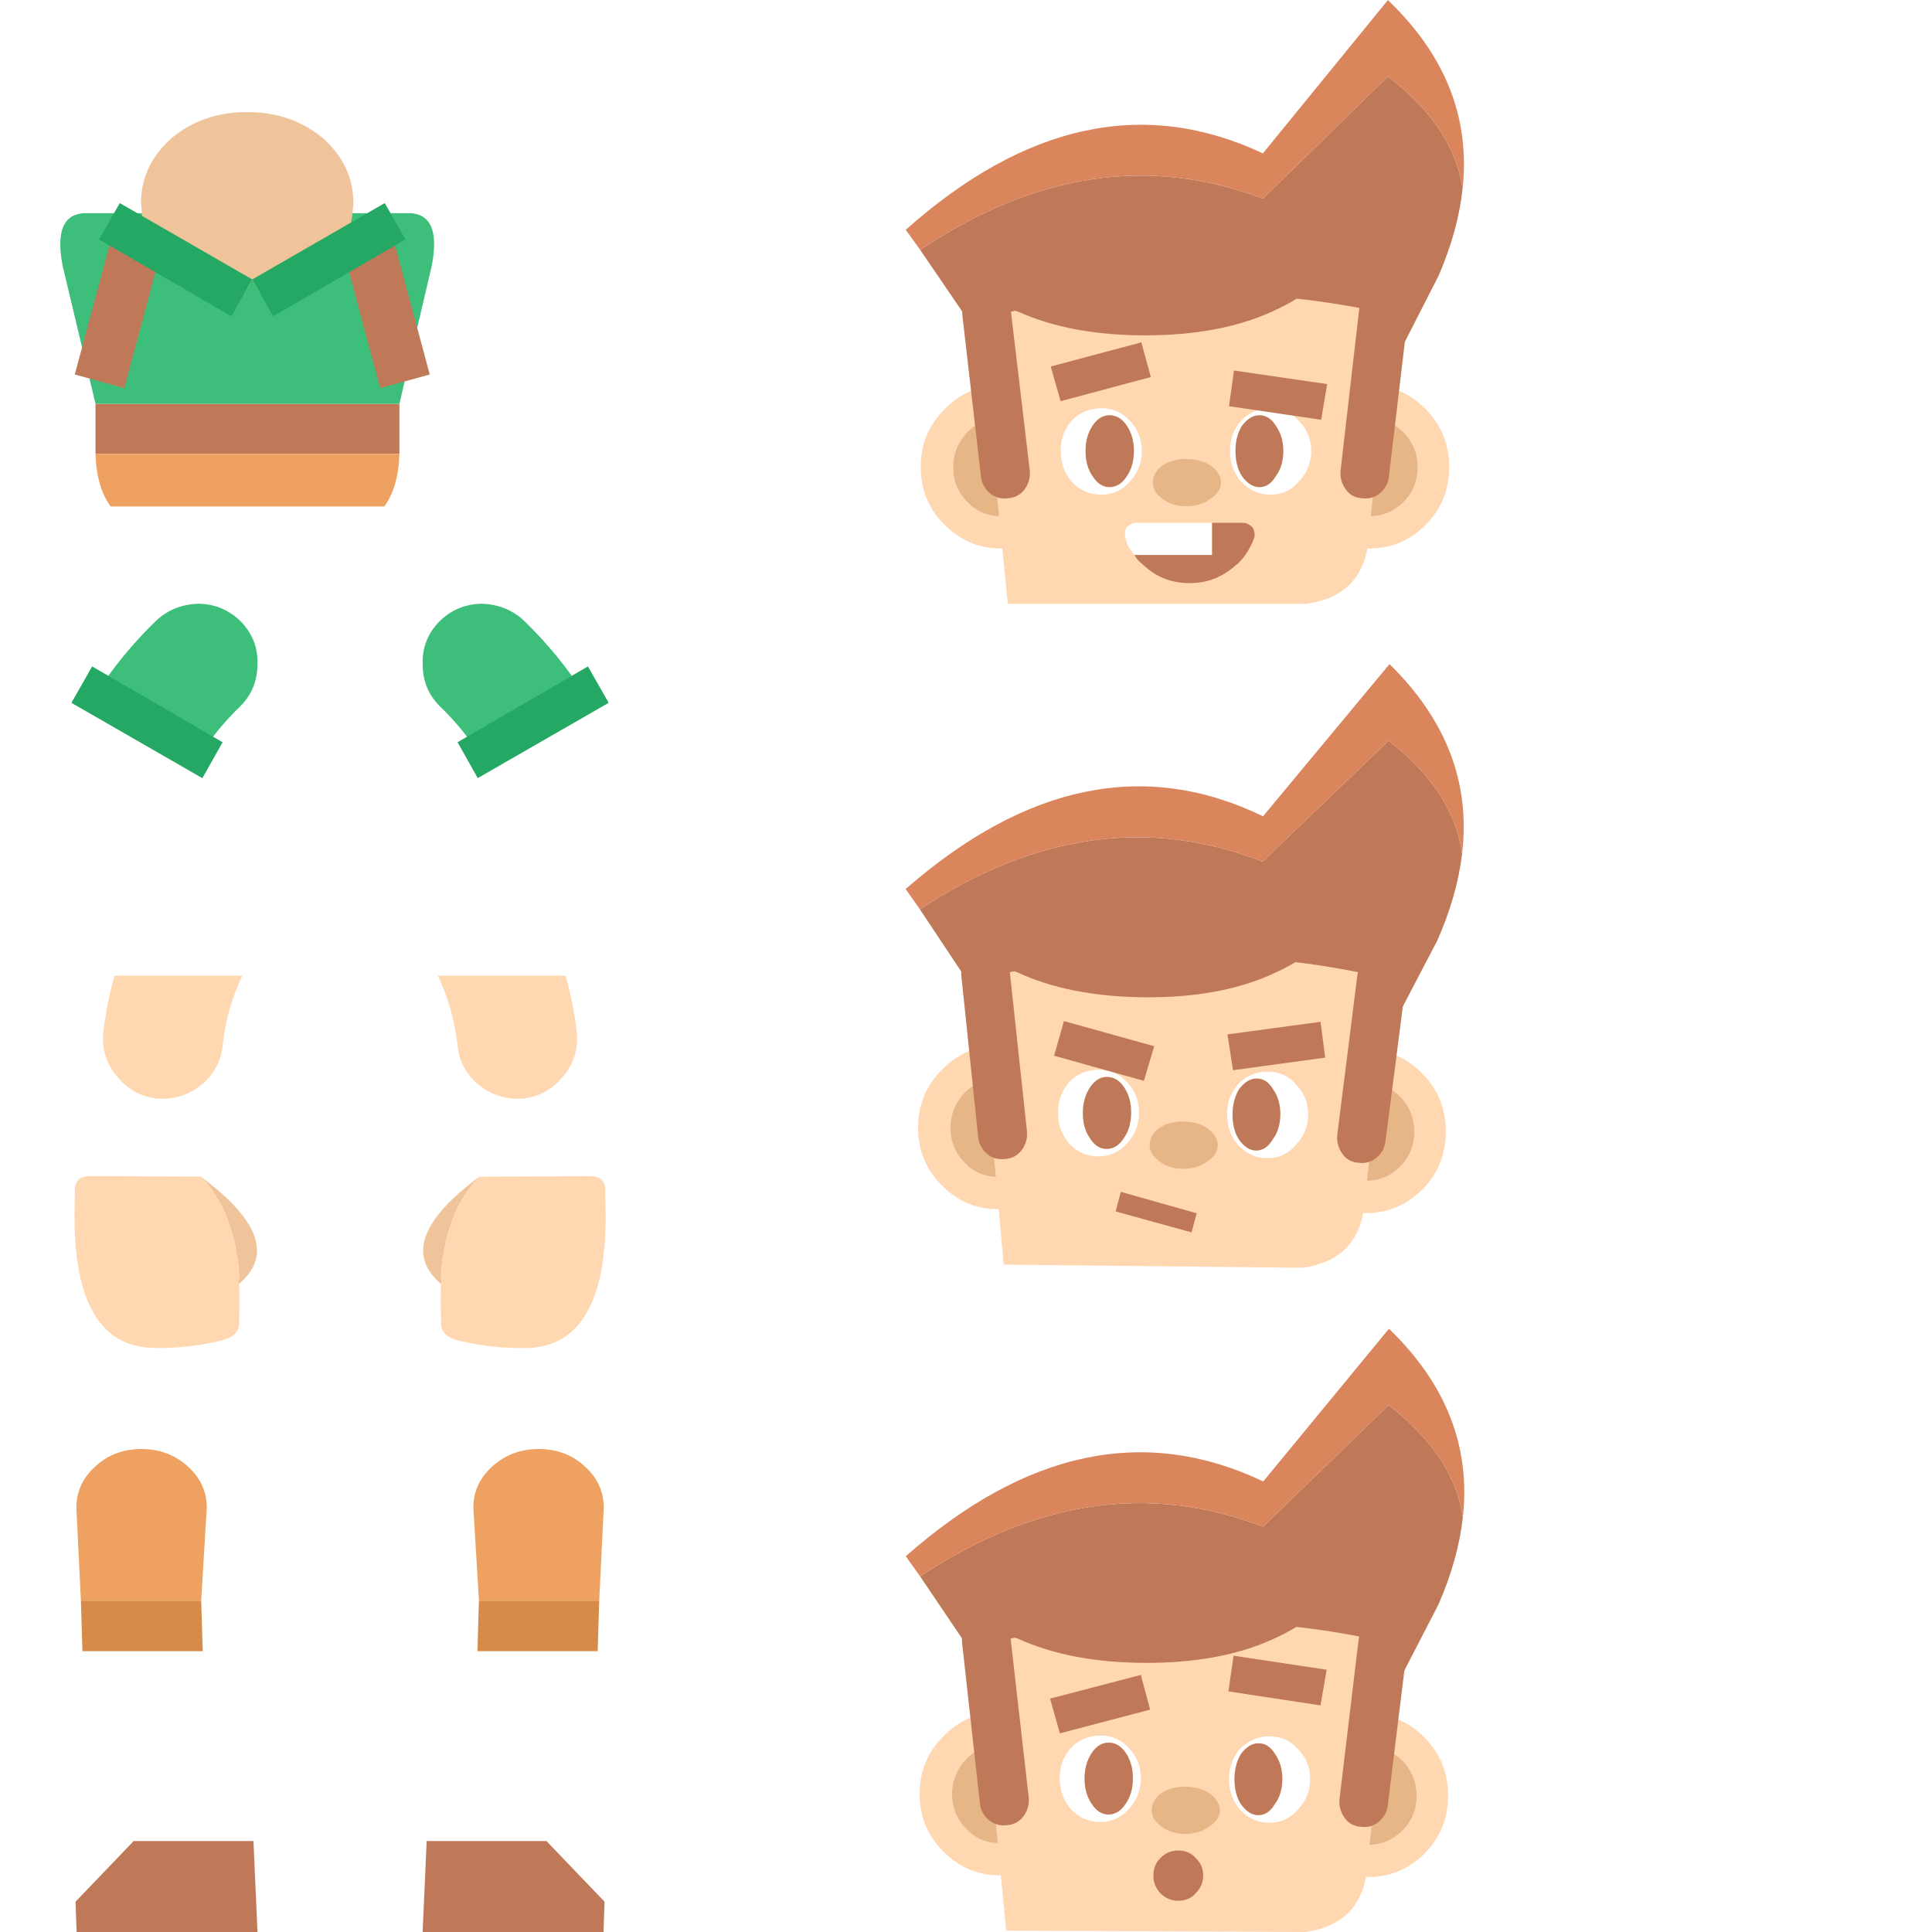 <?xml version="1.0" encoding="UTF-8" standalone="no"?>
<!-- Created with Inkscape (http://www.inkscape.org/) -->

<svg
   xmlns:dc="http://purl.org/dc/elements/1.1/"
   xmlns:cc="http://creativecommons.org/ns#"
   xmlns:rdf="http://www.w3.org/1999/02/22-rdf-syntax-ns#"
   xmlns:svg="http://www.w3.org/2000/svg"
   xmlns="http://www.w3.org/2000/svg"
   xmlns:sodipodi="http://sodipodi.sourceforge.net/DTD/sodipodi-0.dtd"
   xmlns:inkscape="http://www.inkscape.org/namespaces/inkscape"
   width="128"
   height="128"
   viewBox="0 0 128 128"
   version="1.1"
   id="svg8"
   inkscape:version="0.92.4 5da689c313, 2019-01-14"
   sodipodi:docname="male_adventurer.svg">
  <defs
     id="defs2">
    <radialGradient
       id="Gradient_1"
       gradientUnits="userSpaceOnUse"
       cx="0"
       cy="0"
       r="13.588"
       fx="0"
       fy="0"
       spreadMethod="pad">
      <stop
         offset="0%"
         stop-color="#000000"
         stop-opacity="0.302"
         id="stop2" />
      <stop
         offset="100%"
         stop-color="#000000"
         stop-opacity="0"
         id="stop4" />
    </radialGradient>
    <radialGradient
       id="radialGradient5286"
       gradientUnits="userSpaceOnUse"
       cx="0"
       cy="0"
       r="13.588"
       fx="0"
       fy="0"
       spreadMethod="pad">
      <stop
         offset="0%"
         stop-color="#000000"
         stop-opacity="0.302"
         id="stop5282" />
      <stop
         offset="100%"
         stop-color="#000000"
         stop-opacity="0"
         id="stop5284" />
    </radialGradient>
    <radialGradient
       id="Gradient_1-3"
       gradientUnits="userSpaceOnUse"
       cx="0"
       cy="0"
       r="13.588"
       fx="0"
       fy="0"
       gradientTransform="matrix( 1, 0, 0, 1, 0,0) "
       spreadMethod="pad">
      <stop
         offset="0%"
         stop-color="#000000"
         stop-opacity="0.302"
         id="stop2-6" />
      <stop
         offset="100%"
         stop-color="#000000"
         stop-opacity="0"
         id="stop4-7" />
    </radialGradient>
    <radialGradient
       id="radialGradient5603"
       gradientUnits="userSpaceOnUse"
       cx="0"
       cy="0"
       r="13.588"
       fx="0"
       fy="0"
       gradientTransform="matrix( 1, 0, 0, 1, 0,0) "
       spreadMethod="pad">
      <stop
         offset="0%"
         stop-color="#000000"
         stop-opacity="0.302"
         id="stop5599" />
      <stop
         offset="100%"
         stop-color="#000000"
         stop-opacity="0"
         id="stop5601" />
    </radialGradient>
  </defs>
  <sodipodi:namedview
     id="base"
     pagecolor="#282828"
     bordercolor="#666666"
     borderopacity="1.0"
     inkscape:pageopacity="0"
     inkscape:pageshadow="2"
     inkscape:zoom="3.959798"
     inkscape:cx="63.516256"
     inkscape:cy="81.36045"
     inkscape:document-units="px"
     inkscape:current-layer="layer1"
     showgrid="true"
     units="px"
     inkscape:window-width="1920"
     inkscape:window-height="1022"
     inkscape:window-x="0"
     inkscape:window-y="30"
     inkscape:window-maximized="1"
     inkscape:snap-bbox="true"
     inkscape:bbox-paths="true"
     inkscape:bbox-nodes="true"
     inkscape:snap-nodes="false"
     inkscape:snap-others="false"
     showguides="true"
     inkscape:guide-bbox="true"
     inkscape:snap-global="true"
     inkscape:snap-grids="true">
    <inkscape:grid
       type="xygrid"
       id="grid1064"
       spacingx="4"
       spacingy="4" />
  </sodipodi:namedview>
  <g
     inkscape:label="Layer 1"
     inkscape:groupmode="layer"
     id="layer1"
     transform="translate(0,-963.25)">
    <g
       id="g1197"
       transform="translate(68.287,-1.588e-5)">
      <path
         style="fill:#bf7958;stroke:none;stroke-width:1"
         inkscape:connector-curvature="0"
         id="path1728"
         d="m -124.922,1088.305 -3.85,-4.018 h -7.935 l -0.268,6.027 h 11.986 z" />
      <g
         id="g2609">
        <path
           d="m -128.773,1084.287 h 0.034 l 0.1,-3.348 h -7.969 l -0.1,3.348 z"
           id="path1726"
           inkscape:connector-curvature="0"
           style="fill:#d78b49;stroke:none;stroke-width:1" />
        <path
           d="m -128.338,1074.778 q 0,-1.607 -1.272,-2.745 -1.239,-1.138 -3.047,-1.138 -1.775,0 -3.047,1.138 -1.272,1.138 -1.272,2.745 l 0.368,6.161 h 7.969 z"
           id="path1730"
           inkscape:connector-curvature="0"
           style="fill:#eea160;stroke:none;stroke-width:1" />
      </g>
      <path
         style="fill:#bf7958;stroke:none;stroke-width:1"
         inkscape:connector-curvature="0"
         id="path1736"
         d="m -150.368,1088.305 3.85,-4.018 h 7.935 l 0.268,6.027 h -11.986 z" />
      <g
         id="g2625">
        <path
           d="m -146.518,1084.287 h -0.034 l -0.1,-3.348 h 7.969 l 0.1,3.348 z"
           id="path1734"
           inkscape:connector-curvature="0"
           style="fill:#d78b49;stroke:none;stroke-width:1" />
        <path
           d="m -146.953,1074.778 q 0,-1.607 1.272,-2.745 1.239,-1.138 3.047,-1.138 1.775,0 3.047,1.138 1.272,1.138 1.272,2.745 l -0.368,6.161 h -7.969 z"
           id="path1738"
           inkscape:connector-curvature="0"
           style="fill:#eea160;stroke:none;stroke-width:1" />
      </g>
      <g
         id="g2541">
        <path
           d="m -116.485,1070.693 q -0.201,-0.77 -0.469,-1.507 -0.837,-2.31 -2.143,-4.487 -3.75,0.904 -6.864,4.152 0.569,0.904 1.004,1.841 z"
           id="path1752"
           inkscape:connector-curvature="0"
           style="fill:#ffffff;stroke:none;stroke-width:1" />
        <path
           d="m -124.956,1070.693 q 1.038,2.143 1.306,4.62 0.167,1.607 1.44,2.645 1.306,1.004 2.946,0.871 1.607,-0.201 2.645,-1.507 1.038,-1.239 0.871,-2.913 -0.234,-1.942 -0.737,-3.716 z"
           id="path1754"
           inkscape:connector-curvature="0"
           style="fill:#ffd7b1;stroke:none;stroke-width:1" />
      </g>
      <g
         id="g2537">
        <path
           d="m -119.097,1064.7 q -1.641,-2.578 -3.984,-4.855 -1.172,-1.071 -2.812,-1.105 -1.641,0.033 -2.812,1.205 -1.138,1.205 -1.071,2.812 0,1.641 1.138,2.779 1.607,1.54 2.679,3.315 3.114,-3.248 6.864,-4.152 z"
           id="path1750"
           inkscape:connector-curvature="0"
           style="fill:#3dbf7b;stroke:none;stroke-width:1" />
        <path
           d="m -117.456,1065.303 -1.373,-2.411 -8.638,5.022 1.339,2.377 z"
           id="path1742"
           inkscape:connector-curvature="0"
           style="fill:#25a863;stroke:none;stroke-width:1" />
      </g>
      <g
         id="g2545">
        <path
           d="m -158.806,1070.693 q 0.201,-0.77 0.469,-1.507 0.837,-2.31 2.143,-4.487 3.75,0.904 6.864,4.152 -0.569,0.904 -1.004,1.841 z"
           id="path1760"
           inkscape:connector-curvature="0"
           style="fill:#ffffff;stroke:none;stroke-width:1" />
        <path
           d="m -150.335,1070.693 q -1.038,2.143 -1.306,4.62 -0.167,1.607 -1.44,2.645 -1.306,1.004 -2.946,0.871 -1.607,-0.201 -2.645,-1.507 -1.038,-1.239 -0.871,-2.913 0.234,-1.942 0.737,-3.716 z"
           id="path1762"
           inkscape:connector-curvature="0"
           style="fill:#ffd7b1;stroke:none;stroke-width:1" />
      </g>
      <g
         id="g2515">
        <path
           d="m -156.194,1064.7 q 1.641,-2.578 3.984,-4.855 1.172,-1.071 2.812,-1.105 1.641,0.033 2.812,1.205 1.138,1.205 1.071,2.812 0,1.641 -1.138,2.779 -1.607,1.54 -2.679,3.315 -3.114,-3.248 -6.864,-4.152 z"
           id="path1758"
           inkscape:connector-curvature="0"
           style="fill:#3dbf7b;stroke:none;stroke-width:1" />
        <g
           id="g310"
           style="stroke-width:1.493"
           transform="matrix(-0.67,0,0,0.67,-149.531,1062.089)">
          <g
             id="use308"
             style="stroke-width:1.493">
            <path
               d="m 12.4,4.8 -2.05,-3.6 -12.9,7.5 2,3.55 z"
               id="path1746"
               inkscape:connector-curvature="0"
               style="fill:#25a863;stroke:none;stroke-width:1.493" />
          </g>
        </g>
      </g>
      <g
         id="g330-2"
         transform="matrix(0.67,0,0,0.67,-137.645,1072.97)"
         style="stroke-width:1.493;filter:url(#Filter_1)">
        <g
           id="g316-9"
           style="stroke-width:1.493">
          <g
             id="use314-1"
             style="stroke-width:1.493">
            <path
               d="M 14.55,-2.15 H -15.5 V 2.8 h 30.05 z"
               id="path1766"
               inkscape:connector-curvature="0"
               style="fill:#bf7958;stroke:none;stroke-width:1.493" />
            <path
               d="m -15.5,2.8 q 0.1,3.3 1.5,5.2 h 27.05 q 1.4,-1.9 1.5,-5.2 z"
               id="path1768"
               inkscape:connector-curvature="0"
               style="fill:#eea160;stroke:none;stroke-width:1.493" />
            <path
               d="m 14.55,-2.15 3.2,-13.65 q 1.05,-5.4 -2.6,-5.2 h -31.3 q -3.65,-0.2 -2.6,5.2 l 3.25,13.65 z"
               id="path1770"
               inkscape:connector-curvature="0"
               style="fill:#3dbf7b;stroke:none;stroke-width:1.493" />
          </g>
        </g>
        <g
           id="g320"
           style="stroke-width:1.493">
          <g
             id="use318"
             style="stroke-width:1.493">
            <path
               d="m -17.55,-5.05 4.9,1.35 3.9,-14.55 H -14 l -3.55,13.2 m 30.2,1.35 4.9,-1.35 L 14,-18.25 H 8.75 Z"
               id="path1774"
               inkscape:connector-curvature="0"
               style="fill:#bf7958;stroke:none;stroke-width:1.493" />
          </g>
        </g>
        <g
           id="g324-2"
           style="stroke-width:1.493">
          <g
             id="use322"
             style="stroke-width:1.493">
            <path
               d="M 10,-22 Q 10,-25.75 6.95,-28.45 3.85,-31 -0.5,-31 q -4.35,0 -7.45,2.55 -3.05,2.7 -3.05,6.45 0,0.25 0.05,0.5 0.15,3.4 3,5.8 3.1,2.7 7.45,2.7 4.35,0 7.45,-2.7 2.85,-2.4 3,-5.8 Q 10,-21.75 10,-22 Z"
               id="path1778"
               inkscape:connector-curvature="0"
               style="fill:#f0c49a;stroke:none;stroke-width:1.493" />
          </g>
        </g>
        <g
           id="g328-7"
           style="stroke-width:1.493">
          <g
             id="use326-0"
             style="stroke-width:1.493">
            <path
               d="m -13.1,-22 -2.05,3.6 13.1,7.6 L 0,-14.45 -13.1,-22 m 26.2,0 -13.1,7.55 2.05,3.65 13.1,-7.6 z"
               id="path1782"
               inkscape:connector-curvature="0"
               style="fill:#25a863;stroke:none;stroke-width:1.493" />
            <path
               d="M 2.05,-10.8 0,-14.45 -2.05,-10.8 Z"
               id="path1784"
               inkscape:connector-curvature="0"
               style="fill:#3dbf7b;stroke:none;stroke-width:1.493" />
          </g>
        </g>
      </g>
      <g
         id="g336"
         transform="matrix(0.67,0,0,0.67,-120.001,1076.888)"
         style="stroke-width:1.493;filter:url(#Filter_1)">
        <g
           id="g334"
           style="stroke-width:1.493">
          <g
             id="use332"
             style="stroke-width:1.493">
            <path
               d="M -9.2,7.6 -9.25,6.65 q 0.5,-6.2 3.8,-9.6 -8.7,6.45 -3.8,10.6 z"
               id="path1714"
               inkscape:connector-curvature="0"
               style="fill:#f0c49a;stroke:none;stroke-width:1.493" />
            <path
               d="M 7,-1.65 Q 6.95,-3 5.5,-3 l -10.95,0.05 q -3.3,3.4 -3.8,9.6 L -9.2,7.6 -9.25,7.65 q -0.05,1.65 0,3.5 v 0.4 q 0,1.4 2.15,1.8 3.15,0.7 6.15,0.65 Q 7.55,13.95 7,-0.75 Z"
               id="path1716"
               inkscape:connector-curvature="0"
               style="fill:#ffd7b1;stroke:none;stroke-width:1.493" />
          </g>
        </g>
      </g>
      <g
         id="g342"
         transform="matrix(-0.67,0,0,0.67,-155.29,1076.888)"
         style="stroke-width:1.493;filter:url(#Filter_1)">
        <g
           id="g340"
           style="stroke-width:1.493">
          <g
             id="use338"
             style="stroke-width:1.493">
            <path
               d="M -9.2,7.6 -9.25,6.65 q 0.5,-6.2 3.8,-9.6 -8.7,6.45 -3.8,10.6 z"
               id="path1720"
               inkscape:connector-curvature="0"
               style="fill:#f0c49a;stroke:none;stroke-width:1.493" />
            <path
               d="M 7,-1.65 Q 6.95,-3 5.5,-3 l -10.95,0.05 q -3.3,3.4 -3.8,9.6 L -9.2,7.6 -9.25,7.65 q -0.05,1.65 0,3.5 v 0.4 q 0,1.4 2.15,1.8 3.15,0.7 6.15,0.65 Q 7.55,13.95 7,-0.75 Z"
               id="path1722"
               inkscape:connector-curvature="0"
               style="fill:#ffd7b1;stroke:none;stroke-width:1.493" />
          </g>
        </g>
      </g>
      <g
         id="g892"
         transform="matrix(0.67,0,0,0.67,-136.407,1054.321)"
         style="stroke-width:1.493;filter:url(#Filter_1)">
        <g
           id="g858"
           style="stroke-width:1.493">
          <g
             id="use856"
             style="stroke-width:1.493">
            <path
               d="m -24.15,-11.25 q -2.35,2.35 -2.35,5.7 0,3.35 2.35,5.7 2.4,2.4 5.65,2.4 3.3,0 5.7,-2.4 2.3,-2.35 2.3,-5.7 0,-3.35 -2.3,-5.7 -2.4,-2.45 -5.7,-2.45 -3.25,0 -5.65,2.45 m 2.3,9.15 q -1.4,-1.4 -1.4,-3.45 0,-1.95 1.4,-3.45 1.35,-1.4 3.35,-1.4 2.05,0 3.45,1.4 1.4,1.5 1.4,3.45 0,2.05 -1.4,3.45 -1.4,1.45 -3.45,1.45 -2,0 -3.35,-1.45 m 40.4,-11.6 q -3.25,0 -5.65,2.45 -2.35,2.35 -2.35,5.7 0,3.35 2.35,5.7 2.4,2.4 5.65,2.4 3.3,0 5.7,-2.4 2.3,-2.35 2.3,-5.7 0,-3.35 -2.3,-5.7 -2.4,-2.45 -5.7,-2.45 m 0,13.05 q -2,0 -3.35,-1.45 -1.45,-1.4 -1.45,-3.45 0,-1.95 1.45,-3.45 1.35,-1.4 3.35,-1.4 2,0 3.45,1.4 1.4,1.5 1.4,3.45 0,2.05 -1.4,3.45 -1.45,1.45 -3.45,1.45 z"
               id="path1794"
               inkscape:connector-curvature="0"
               style="fill:#ffd7b1;stroke:none;stroke-width:1.493" />
            <path
               d="m -23.25,-5.55 q 0,2.05 1.4,3.45 1.35,1.45 3.35,1.45 2.05,0 3.45,-1.45 1.4,-1.4 1.4,-3.45 0,-1.95 -1.4,-3.45 -1.4,-1.4 -3.45,-1.4 -2,0 -3.35,1.4 -1.4,1.5 -1.4,3.45 M 15.2,-2.1 q 1.35,1.45 3.35,1.45 2,0 3.45,-1.45 1.4,-1.4 1.4,-3.45 0,-1.95 -1.4,-3.45 -1.45,-1.4 -3.45,-1.4 -2,0 -3.35,1.4 -1.45,1.5 -1.45,3.45 0,2.05 1.45,3.45 z"
               id="path1796"
               inkscape:connector-curvature="0"
               style="fill:#e7b687;stroke:none;stroke-width:1.493" />
          </g>
        </g>
        <g
           id="g862"
           style="stroke-width:1.493">
          <g
             id="use860"
             style="stroke-width:1.493">
            <path
               d="M 12.25,8.05 Q 17.65,7.3 18.4,2.2 L 21.05,-24 H -21 l 3.25,32.05 z"
               id="path1800"
               inkscape:connector-curvature="0"
               style="fill:#ffd7b1;stroke:none;stroke-width:1.493" />
          </g>
        </g>
        <g
           id="g866"
           style="stroke-width:1.493">
          <g
             id="use864"
             style="stroke-width:1.493">
            <path
               d="M 20.4,-44.4 7.85,-32.25 q -17.1,-6.4 -34.4,5.1 l 7.95,11.55 v -5.15 q 0.8,-0.15 1.6,-0.35 0.15,0.05 0.3,0.1 5.25,2.35 12.75,2.35 7.45,0 12.7,-2.35 1.45,-0.65 2.5,-1.3 4.65,0.5 9.3,1.55 V -15 l 4.95,-9.6 q 1.95,-4.5 2.4,-8.65 Q 27,-39.4 20.4,-44.4 Z"
               id="path1804"
               inkscape:connector-curvature="0"
               style="fill:#bf7958;stroke:none;stroke-width:1.493" />
            <path
               d="M 7.85,-32.25 20.4,-44.4 q 6.6,5 7.5,11.15 Q 29.05,-43.8 20.4,-52 L 7.85,-36.75 q -17.8,-8.3 -35.85,7.6 l 1.45,2 q 17.3,-11.5 34.4,-5.1 z"
               id="path1806"
               inkscape:connector-curvature="0"
               style="fill:#db855c;stroke:none;stroke-width:1.493" />
          </g>
        </g>
        <g
           id="g870"
           style="stroke-width:1.493">
          <g
             id="use868"
             style="stroke-width:1.493">
            <path
               d="m -3.4,-14.5 -0.95,-3.45 -9.1,2.4 1,3.45 z"
               id="path1810"
               inkscape:connector-curvature="0"
               style="fill:#bf7958;stroke:none;stroke-width:1.493" />
          </g>
        </g>
        <g
           id="g874"
           style="stroke-width:1.493">
          <g
             id="use872"
             style="stroke-width:1.493">
            <path
               d="m -12.45,-7.15 q 0,1.75 1.1,3.05 1.2,1.3 3,1.3 1.7,0 2.85,-1.3 1.2,-1.3 1.2,-3.05 0,-1.75 -1.2,-3 -1.15,-1.25 -2.85,-1.25 -1.8,0 -3,1.25 -1.1,1.25 -1.1,3 m 6.65,-2.5 q 0.7,1.05 0.7,2.5 0,1.5 -0.7,2.5 -0.7,1.1 -1.75,1.1 -1,0 -1.7,-1.1 -0.7,-1 -0.7,-2.5 0,-1.45 0.7,-2.5 0.7,-1.05 1.7,-1.05 1.05,0 1.75,1.05 M 8.6,-11.4 q -1.7,0 -2.95,1.25 -1.1,1.25 -1.1,3 0,1.75 1.1,3.05 1.25,1.3 2.95,1.3 1.75,0 2.85,-1.3 1.25,-1.3 1.25,-3.05 0,-1.75 -1.25,-3 -1.1,-1.25 -2.85,-1.25 m -3.5,4.25 q 0,-1.45 0.65,-2.5 0.8,-1.05 1.75,-1.05 1,0 1.65,1.05 0.75,1.05 0.75,2.5 0,1.5 -0.75,2.5 -0.65,1.1 -1.65,1.1 -0.95,0 -1.75,-1.1 -0.65,-1 -0.65,-2.5 z"
               id="path1814"
               inkscape:connector-curvature="0"
               style="fill:#ffffff;stroke:none;stroke-width:1.493" />
            <path
               d="m -5.1,-7.15 q 0,-1.45 -0.7,-2.5 -0.7,-1.05 -1.75,-1.05 -1,0 -1.7,1.05 -0.7,1.05 -0.7,2.5 0,1.5 0.7,2.5 0.7,1.1 1.7,1.1 1.05,0 1.75,-1.1 0.7,-1 0.7,-2.5 m 10.85,-2.5 q -0.65,1.05 -0.65,2.5 0,1.5 0.65,2.5 0.8,1.1 1.75,1.1 1,0 1.65,-1.1 0.75,-1 0.75,-2.5 0,-1.45 -0.75,-2.5 -0.65,-1.05 -1.65,-1.05 -0.95,0 -1.75,1.05 z"
               id="path1816"
               inkscape:connector-curvature="0"
               style="fill:#bf7958;stroke:none;stroke-width:1.493" />
          </g>
        </g>
        <g
           id="g878"
           style="stroke-width:1.493">
          <g
             id="use876"
             style="stroke-width:1.493">
            <path
               d="m 4.95,-15.15 -0.5,3.55 9.25,1.35 0.6,-3.55 z"
               id="path1820"
               inkscape:connector-curvature="0"
               style="fill:#bf7958;stroke:none;stroke-width:1.493" />
          </g>
        </g>
        <g
           id="g882"
           style="stroke-width:1.493">
          <g
             id="use880"
             style="stroke-width:1.493">
            <path
               d="m 2.6,-2.4 q 1.05,-0.7 1.05,-1.6 0,-0.95 -1.05,-1.7 -1,-0.65 -2.45,-0.65 -1.4,0 -2.4,0.65 -0.95,0.75 -0.95,1.7 0,0.9 0.95,1.6 1,0.75 2.4,0.75 1.45,0 2.45,-0.75 z"
               id="path1824"
               inkscape:connector-curvature="0"
               style="fill:#e7b687;stroke:none;stroke-width:1.493" />
          </g>
        </g>
        <g
           id="g886"
           style="stroke-width:1.493">
          <g
             id="use884"
             style="stroke-width:1.493">
            <path
               d="m -22.3,-20.5 1.85,15.9 q 0.1,1 0.95,1.7 0.8,0.6 1.8,0.45 h 0.05 q 1,-0.1 1.6,-0.9 0.6,-0.85 0.5,-1.85 l -1.9,-15.9 q -0.15,-1.05 -0.95,-1.65 -0.75,-0.6 -1.75,-0.55 h -0.05 q -0.95,0.15 -1.6,1 -0.65,0.75 -0.5,1.8 m 40.75,-2.25 q -0.8,0.6 -0.95,1.65 l -1.85,15.9 q -0.1,1 0.5,1.85 0.55,0.8 1.55,0.9 h 0.05 q 1,0.15 1.8,-0.45 0.85,-0.7 0.95,-1.7 l 1.9,-15.9 q 0.15,-1.05 -0.5,-1.8 -0.65,-0.85 -1.65,-1 H 20.2 q -1,-0.05 -1.75,0.55 z"
               id="path1828"
               inkscape:connector-curvature="0"
               style="fill:#bf7958;stroke:none;stroke-width:1.493" />
          </g>
        </g>
        <g
           id="g890"
           style="stroke-width:1.493">
          <g
             id="use888"
             style="stroke-width:1.493">
            <path
               d="M 2.75,3.2 V 0 H -4.9 q -0.35,0 -0.65,0.25 -0.35,0.15 -0.4,0.5 -0.1,0.25 0,0.65 0.05,0.5 0.35,1.05 0.25,0.35 0.55,0.75 z"
               id="path1832"
               inkscape:connector-curvature="0"
               style="fill:#ffffff;stroke:none;stroke-width:1.493" />
            <path
               d="M 6.55,0.25 Q 6.25,0 5.9,0 H 2.75 v 3.2 h -7.8 q 0.3,0.55 0.8,0.9 Q -2.3,6 0.5,6 3.2,6 5.2,4.15 L 5.3,4.1 Q 6.05,3.4 6.55,2.45 6.85,1.9 7,1.4 7.05,1 6.95,0.75 6.85,0.4 6.55,0.25 Z"
               id="path1834"
               inkscape:connector-curvature="0"
               style="fill:#bf7958;stroke:none;stroke-width:1.493" />
          </g>
        </g>
      </g>
    </g>
    <g
       transform="matrix(0.659,0.007,-0.007,0.667,78.25,1041.789)"
       id="g506"
       style="stroke-width:1.508">
      <g
         id="g476"
         style="stroke-width:1.508">
        <g
           id="use474"
           style="stroke-width:1.508">
          <path
             style="fill:#ffd7b1;stroke:none;stroke-width:1.508"
             inkscape:connector-curvature="0"
             id="path2174"
             d="m -24.15,-11.25 q -2.35,2.35 -2.35,5.7 0,3.35 2.35,5.7 2.4,2.4 5.65,2.4 3.3,0 5.7,-2.4 2.3,-2.35 2.3,-5.7 0,-3.35 -2.3,-5.7 -2.4,-2.45 -5.7,-2.45 -3.25,0 -5.65,2.45 m 2.3,9.15 q -1.4,-1.4 -1.4,-3.45 0,-1.95 1.4,-3.45 1.35,-1.4 3.35,-1.4 2.05,0 3.45,1.4 1.4,1.5 1.4,3.45 0,2.05 -1.4,3.45 -1.4,1.45 -3.45,1.45 -2,0 -3.35,-1.45 m 40.4,-11.6 q -3.25,0 -5.65,2.45 -2.35,2.35 -2.35,5.7 0,3.35 2.35,5.7 2.4,2.4 5.65,2.4 3.3,0 5.7,-2.4 2.3,-2.35 2.3,-5.7 0,-3.35 -2.3,-5.7 -2.4,-2.45 -5.7,-2.45 m 0,13.05 q -2,0 -3.35,-1.45 -1.45,-1.4 -1.45,-3.45 0,-1.95 1.45,-3.45 1.35,-1.4 3.35,-1.4 2,0 3.45,1.4 1.4,1.5 1.4,3.45 0,2.05 -1.4,3.45 -1.45,1.45 -3.45,1.45 z" />
          <path
             style="fill:#e7b687;stroke:none;stroke-width:1.508"
             inkscape:connector-curvature="0"
             id="path2176"
             d="m -23.25,-5.55 q 0,2.05 1.4,3.45 1.35,1.45 3.35,1.45 2.05,0 3.45,-1.45 1.4,-1.4 1.4,-3.45 0,-1.95 -1.4,-3.45 -1.4,-1.4 -3.45,-1.4 -2,0 -3.35,1.4 -1.4,1.5 -1.4,3.45 M 15.2,-2.1 q 1.35,1.45 3.35,1.45 2,0 3.45,-1.45 1.4,-1.4 1.4,-3.45 0,-1.95 -1.4,-3.45 -1.45,-1.4 -3.45,-1.4 -2,0 -3.35,1.4 -1.45,1.5 -1.45,3.45 0,2.05 1.45,3.45 z" />
        </g>
      </g>
      <g
         id="g480"
         style="stroke-width:1.508">
        <g
           id="use478"
           style="stroke-width:1.508">
          <path
             style="fill:#ffd7b1;stroke:none;stroke-width:1.508"
             inkscape:connector-curvature="0"
             id="path2180"
             d="M 12.25,8.05 Q 17.65,7.3 18.4,2.2 L 21.05,-24 H -21 l 3.25,32.05 z" />
        </g>
      </g>
      <g
         id="g484"
         style="stroke-width:1.508">
        <g
           id="use482"
           style="stroke-width:1.508">
          <path
             style="fill:#bf7958;stroke:none;stroke-width:1.508"
             inkscape:connector-curvature="0"
             id="path2184"
             d="M 20.4,-44.4 7.85,-32.25 q -17.1,-6.4 -34.4,5.1 l 7.95,11.55 v -5.15 q 0.8,-0.15 1.6,-0.35 0.15,0.05 0.3,0.1 5.25,2.35 12.75,2.35 7.45,0 12.7,-2.35 1.45,-0.65 2.5,-1.3 4.65,0.5 9.3,1.55 V -15 l 4.95,-9.6 q 1.95,-4.5 2.4,-8.65 Q 27,-39.4 20.4,-44.4 Z" />
          <path
             style="fill:#db855c;stroke:none;stroke-width:1.508"
             inkscape:connector-curvature="0"
             id="path2186"
             d="M 7.85,-32.25 20.4,-44.4 q 6.6,5 7.5,11.15 Q 29.05,-43.8 20.4,-52 L 7.85,-36.75 q -17.8,-8.3 -35.85,7.6 l 1.45,2 q 17.3,-11.5 34.4,-5.1 z" />
        </g>
      </g>
      <g
         id="g488"
         style="stroke-width:1.508">
        <g
           id="use486"
           style="stroke-width:1.508">
          <path
             style="fill:#ffffff;stroke:none;stroke-width:1.508"
             inkscape:connector-curvature="0"
             id="path2190"
             d="m -12.45,-7.15 q 0,1.75 1.1,3.05 1.2,1.3 3,1.3 1.7,0 2.85,-1.3 1.2,-1.3 1.2,-3.05 0,-1.75 -1.2,-3 -1.15,-1.25 -2.85,-1.25 -1.8,0 -3,1.25 -1.1,1.25 -1.1,3 m 6.65,-2.5 q 0.7,1.05 0.7,2.5 0,1.5 -0.7,2.5 -0.7,1.1 -1.75,1.1 -1,0 -1.7,-1.1 -0.7,-1 -0.7,-2.5 0,-1.45 0.7,-2.5 0.7,-1.05 1.7,-1.05 1.05,0 1.75,1.05 M 8.6,-11.4 q -1.7,0 -2.95,1.25 -1.1,1.25 -1.1,3 0,1.75 1.1,3.05 1.25,1.3 2.95,1.3 1.75,0 2.85,-1.3 1.25,-1.3 1.25,-3.05 0,-1.75 -1.25,-3 -1.1,-1.25 -2.85,-1.25 m -3.5,4.25 q 0,-1.45 0.65,-2.5 0.8,-1.05 1.75,-1.05 1,0 1.65,1.05 0.75,1.05 0.75,2.5 0,1.5 -0.75,2.5 -0.65,1.1 -1.65,1.1 -0.95,0 -1.75,-1.1 -0.65,-1 -0.65,-2.5 z" />
          <path
             style="fill:#bf7958;stroke:none;stroke-width:1.508"
             inkscape:connector-curvature="0"
             id="path2192"
             d="m -5.1,-7.15 q 0,-1.45 -0.7,-2.5 -0.7,-1.05 -1.75,-1.05 -1,0 -1.7,1.05 -0.7,1.05 -0.7,2.5 0,1.5 0.7,2.5 0.7,1.1 1.7,1.1 1.05,0 1.75,-1.1 0.7,-1 0.7,-2.5 m 10.85,-2.5 q -0.65,1.05 -0.65,2.5 0,1.5 0.65,2.5 0.8,1.1 1.75,1.1 1,0 1.65,-1.1 0.75,-1 0.75,-2.5 0,-1.45 -0.75,-2.5 -0.65,-1.05 -1.65,-1.05 -0.95,0 -1.75,1.05 z" />
          <path
             style="fill:#e7b687;stroke:none;stroke-width:1.508"
             inkscape:connector-curvature="0"
             id="path2194"
             d="m 3.65,-4 q 0,-0.95 -1.05,-1.7 -1,-0.65 -2.45,-0.65 -1.4,0 -2.4,0.65 -0.95,0.75 -0.95,1.7 0,0.9 0.95,1.6 1,0.75 2.4,0.75 1.45,0 2.45,-0.75 1.05,-0.7 1.05,-1.6 z" />
        </g>
      </g>
      <g
         id="g492"
         style="stroke-width:1.508">
        <g
           id="use490"
           style="stroke-width:1.508">
          <path
             style="fill:#bf7958;stroke:none;stroke-width:1.508"
             inkscape:connector-curvature="0"
             id="path2198"
             d="m -11.95,-16.2 -0.95,3.45 9.05,2.4 1,-3.45 z" />
        </g>
      </g>
      <g
         id="g496"
         style="stroke-width:1.508">
        <g
           id="use494"
           style="stroke-width:1.508">
          <path
             style="fill:#bf7958;stroke:none;stroke-width:1.508"
             inkscape:connector-curvature="0"
             id="path2202"
             d="m 14.35,-12.85 -0.5,-3.55 -9.35,1.35 0.6,3.55 z" />
        </g>
      </g>
      <g
         id="g500"
         style="stroke-width:1.508">
        <g
           id="use498"
           style="stroke-width:1.508">
          <path
             style="fill:#bf7958;stroke:none;stroke-width:1.508"
             inkscape:connector-curvature="0"
             id="path2206"
             d="M 1.1,4.65 1.6,2.75 -6.05,0.7 -6.55,2.65 Z" />
        </g>
      </g>
      <g
         id="g504"
         style="stroke-width:1.508">
        <g
           id="use502"
           style="stroke-width:1.508">
          <path
             style="fill:#bf7958;stroke:none;stroke-width:1.508"
             inkscape:connector-curvature="0"
             id="path2210"
             d="m -22.3,-20.5 1.85,15.9 q 0.1,1 0.95,1.7 0.8,0.6 1.8,0.45 h 0.05 q 1,-0.1 1.6,-0.9 0.6,-0.85 0.5,-1.85 l -1.9,-15.9 q -0.15,-1.05 -0.95,-1.65 -0.75,-0.6 -1.75,-0.55 h -0.05 q -0.95,0.15 -1.6,1 -0.65,0.75 -0.5,1.8 m 40.75,-2.25 q -0.8,0.6 -0.95,1.65 l -1.85,15.9 q -0.1,1 0.5,1.85 0.55,0.8 1.55,0.9 h 0.05 q 1,0.15 1.8,-0.45 0.85,-0.7 0.95,-1.7 l 1.9,-15.9 q 0.15,-1.05 -0.5,-1.8 -0.65,-0.85 -1.65,-1 H 20.2 q -1,-0.05 -1.75,0.55 z" />
        </g>
      </g>
    </g>
    <g
       id="g2462"
       transform="matrix(0.66,0,0,0.666,78.488,997.888)"
       style="stroke-width:1.508;filter:url(#Filter_1)">
      <g
         id="g2406"
         style="stroke-width:1.508">
        <g
           id="g2404"
           style="stroke-width:1.508">
          <path
             d="m -24.15,-11.25 q -2.35,2.35 -2.35,5.7 0,3.35 2.35,5.7 2.4,2.4 5.65,2.4 3.3,0 5.7,-2.4 2.3,-2.35 2.3,-5.7 0,-3.35 -2.3,-5.7 -2.4,-2.45 -5.7,-2.45 -3.25,0 -5.65,2.45 m 2.3,9.15 q -1.4,-1.4 -1.4,-3.45 0,-1.95 1.4,-3.45 1.35,-1.4 3.35,-1.4 2.05,0 3.45,1.4 1.4,1.5 1.4,3.45 0,2.05 -1.4,3.45 -1.4,1.45 -3.45,1.45 -2,0 -3.35,-1.45 m 40.4,-11.6 q -3.25,0 -5.65,2.45 -2.35,2.35 -2.35,5.7 0,3.35 2.35,5.7 2.4,2.4 5.65,2.4 3.3,0 5.7,-2.4 2.3,-2.35 2.3,-5.7 0,-3.35 -2.3,-5.7 -2.4,-2.45 -5.7,-2.45 m 0,13.05 q -2,0 -3.35,-1.45 -1.45,-1.4 -1.45,-3.45 0,-1.95 1.45,-3.45 1.35,-1.4 3.35,-1.4 2,0 3.45,1.4 1.4,1.5 1.4,3.45 0,2.05 -1.4,3.45 -1.45,1.45 -3.45,1.45 z"
             id="path2400"
             inkscape:connector-curvature="0"
             style="fill:#ffd7b1;stroke:none;stroke-width:1.508" />
          <path
             d="m -23.25,-5.55 q 0,2.05 1.4,3.45 1.35,1.45 3.35,1.45 2.05,0 3.45,-1.45 1.4,-1.4 1.4,-3.45 0,-1.95 -1.4,-3.45 -1.4,-1.4 -3.45,-1.4 -2,0 -3.35,1.4 -1.4,1.5 -1.4,3.45 M 15.2,-2.1 q 1.35,1.45 3.35,1.45 2,0 3.45,-1.45 1.4,-1.4 1.4,-3.45 0,-1.95 -1.4,-3.45 -1.45,-1.4 -3.45,-1.4 -2,0 -3.35,1.4 -1.45,1.5 -1.45,3.45 0,2.05 1.45,3.45 z"
             id="path2402"
             inkscape:connector-curvature="0"
             style="fill:#e7b687;stroke:none;stroke-width:1.508" />
        </g>
      </g>
      <g
         id="g2412"
         style="stroke-width:1.508">
        <g
           id="g2410"
           style="stroke-width:1.508">
          <path
             d="M 12.25,8.05 Q 17.65,7.3 18.4,2.2 L 21.05,-24 H -21 l 3.25,32.05 z"
             id="path2408"
             inkscape:connector-curvature="0"
             style="fill:#ffd7b1;stroke:none;stroke-width:1.508" />
        </g>
      </g>
      <g
         id="g2420"
         style="stroke-width:1.508">
        <g
           id="g2418"
           style="stroke-width:1.508">
          <path
             d="M 20.4,-44.4 7.85,-32.25 q -17.1,-6.4 -34.4,5.1 l 7.95,11.55 v -5.15 q 0.8,-0.15 1.6,-0.35 0.15,0.05 0.3,0.1 5.25,2.35 12.75,2.35 7.45,0 12.7,-2.35 1.45,-0.65 2.5,-1.3 4.65,0.5 9.3,1.55 V -15 l 4.95,-9.6 q 1.95,-4.5 2.4,-8.65 Q 27,-39.4 20.4,-44.4 Z"
             id="path2414"
             inkscape:connector-curvature="0"
             style="fill:#bf7958;stroke:none;stroke-width:1.508" />
          <path
             d="M 7.85,-32.25 20.4,-44.4 q 6.6,5 7.5,11.15 Q 29.05,-43.8 20.4,-52 L 7.85,-36.75 q -17.8,-8.3 -35.85,7.6 l 1.45,2 q 17.3,-11.5 34.4,-5.1 z"
             id="path2416"
             inkscape:connector-curvature="0"
             style="fill:#db855c;stroke:none;stroke-width:1.508" />
        </g>
      </g>
      <g
         id="g2426"
         style="stroke-width:1.508">
        <g
           id="g2424"
           style="stroke-width:1.508">
          <path
             d="m -3.4,-14.5 -0.95,-3.45 -9.1,2.4 1,3.45 z"
             id="path2422"
             inkscape:connector-curvature="0"
             style="fill:#bf7958;stroke:none;stroke-width:1.508" />
        </g>
      </g>
      <g
         id="g2434"
         style="stroke-width:1.508">
        <g
           id="g2432"
           style="stroke-width:1.508">
          <path
             d="m -12.45,-7.15 q 0,1.75 1.1,3.05 1.2,1.3 3,1.3 1.7,0 2.85,-1.3 1.2,-1.3 1.2,-3.05 0,-1.75 -1.2,-3 -1.15,-1.25 -2.85,-1.25 -1.8,0 -3,1.25 -1.1,1.25 -1.1,3 m 6.65,-2.5 q 0.7,1.05 0.7,2.5 0,1.5 -0.7,2.5 -0.7,1.1 -1.75,1.1 -1,0 -1.7,-1.1 -0.7,-1 -0.7,-2.5 0,-1.45 0.7,-2.5 0.7,-1.05 1.7,-1.05 1.05,0 1.75,1.05 M 8.6,-11.4 q -1.7,0 -2.95,1.25 -1.1,1.25 -1.1,3 0,1.75 1.1,3.05 1.25,1.3 2.95,1.3 1.75,0 2.85,-1.3 1.25,-1.3 1.25,-3.05 0,-1.75 -1.25,-3 -1.1,-1.25 -2.85,-1.25 m -3.5,4.25 q 0,-1.45 0.65,-2.5 0.8,-1.05 1.75,-1.05 1,0 1.65,1.05 0.75,1.05 0.75,2.5 0,1.5 -0.75,2.5 -0.65,1.1 -1.65,1.1 -0.95,0 -1.75,-1.1 -0.65,-1 -0.65,-2.5 z"
             id="path2428"
             inkscape:connector-curvature="0"
             style="fill:#ffffff;stroke:none;stroke-width:1.508" />
          <path
             d="m -5.1,-7.15 q 0,-1.45 -0.7,-2.5 -0.7,-1.05 -1.75,-1.05 -1,0 -1.7,1.05 -0.7,1.05 -0.7,2.5 0,1.5 0.7,2.5 0.7,1.1 1.7,1.1 1.05,0 1.75,-1.1 0.7,-1 0.7,-2.5 m 10.85,-2.5 q -0.65,1.05 -0.65,2.5 0,1.5 0.65,2.5 0.8,1.1 1.75,1.1 1,0 1.65,-1.1 0.75,-1 0.75,-2.5 0,-1.45 -0.75,-2.5 -0.65,-1.05 -1.65,-1.05 -0.95,0 -1.75,1.05 z"
             id="path2430"
             inkscape:connector-curvature="0"
             style="fill:#bf7958;stroke:none;stroke-width:1.508" />
        </g>
      </g>
      <g
         id="g2440"
         style="stroke-width:1.508">
        <g
           id="g2438"
           style="stroke-width:1.508">
          <path
             d="m 4.95,-15.15 -0.5,3.55 9.25,1.35 0.6,-3.55 z"
             id="path2436"
             inkscape:connector-curvature="0"
             style="fill:#bf7958;stroke:none;stroke-width:1.508" />
        </g>
      </g>
      <g
         id="g2446"
         style="stroke-width:1.508">
        <g
           id="g2444"
           style="stroke-width:1.508">
          <path
             d="m 2.6,-2.4 q 1.05,-0.7 1.05,-1.6 0,-0.95 -1.05,-1.7 -1,-0.65 -2.45,-0.65 -1.4,0 -2.4,0.65 -0.95,0.75 -0.95,1.7 0,0.9 0.95,1.6 1,0.75 2.4,0.75 1.45,0 2.45,-0.75 z"
             id="path2442"
             inkscape:connector-curvature="0"
             style="fill:#e7b687;stroke:none;stroke-width:1.508" />
        </g>
      </g>
      <g
         id="g2452"
         style="stroke-width:1.508">
        <g
           id="g2450"
           style="stroke-width:1.508">
          <path
             d="m -22.3,-20.5 1.85,15.9 q 0.1,1 0.95,1.7 0.8,0.6 1.8,0.45 h 0.05 q 1,-0.1 1.6,-0.9 0.6,-0.85 0.5,-1.85 l -1.9,-15.9 q -0.15,-1.05 -0.95,-1.65 -0.75,-0.6 -1.75,-0.55 h -0.05 q -0.95,0.15 -1.6,1 -0.65,0.75 -0.5,1.8 m 40.75,-2.25 q -0.8,0.6 -0.95,1.65 l -1.85,15.9 q -0.1,1 0.5,1.85 0.55,0.8 1.55,0.9 h 0.05 q 1,0.15 1.8,-0.45 0.85,-0.7 0.95,-1.7 l 1.9,-15.9 q 0.15,-1.05 -0.5,-1.8 -0.65,-0.85 -1.65,-1 H 20.2 q -1,-0.05 -1.75,0.55 z"
             id="path2448"
             inkscape:connector-curvature="0"
             style="fill:#bf7958;stroke:none;stroke-width:1.508" />
        </g>
      </g>
      <g
         id="g2460"
         style="stroke-width:1.508">
        <g
           id="g2458"
           style="stroke-width:1.508">
          <path
             d="M 2.75,3.2 V 0 H -4.9 q -0.35,0 -0.65,0.25 -0.35,0.15 -0.4,0.5 -0.1,0.25 0,0.65 0.05,0.5 0.35,1.05 0.25,0.35 0.55,0.75 z"
             id="path2454"
             inkscape:connector-curvature="0"
             style="fill:#ffffff;stroke:none;stroke-width:1.508" />
          <path
             d="M 6.55,0.25 Q 6.25,0 5.9,0 H 2.75 v 3.2 h -7.8 q 0.3,0.55 0.8,0.9 Q -2.3,6 0.5,6 3.2,6 5.2,4.15 L 5.3,4.1 Q 6.05,3.4 6.55,2.45 6.85,1.9 7,1.4 7.05,1 6.95,0.75 6.85,0.4 6.55,0.25 Z"
             id="path2456"
             inkscape:connector-curvature="0"
             style="fill:#bf7958;stroke:none;stroke-width:1.508" />
        </g>
      </g>
    </g>
    <g
       id="g2494"
       transform="matrix(0.67,0,0,0.67,16.713,991.445)"
       style="stroke-width:1.493;filter:url(#Filter_1)">
      <g
         id="g2472"
         style="stroke-width:1.493">
        <g
           id="g2470"
           style="stroke-width:1.493">
          <path
             d="M 14.55,-2.15 H -15.5 V 2.8 h 30.05 z"
             id="path2464"
             inkscape:connector-curvature="0"
             style="fill:#bf7958;stroke:none;stroke-width:1.493" />
          <path
             d="m -15.5,2.8 q 0.1,3.3 1.5,5.2 h 27.05 q 1.4,-1.9 1.5,-5.2 z"
             id="path2466"
             inkscape:connector-curvature="0"
             style="fill:#eea160;stroke:none;stroke-width:1.493" />
          <path
             d="m 14.55,-2.15 3.2,-13.65 q 1.05,-5.4 -2.6,-5.2 h -31.3 q -3.65,-0.2 -2.6,5.2 l 3.25,13.65 z"
             id="path2468"
             inkscape:connector-curvature="0"
             style="fill:#3dbf7b;stroke:none;stroke-width:1.493" />
        </g>
      </g>
      <g
         id="g2478"
         style="stroke-width:1.493">
        <g
           id="g2476"
           style="stroke-width:1.493">
          <path
             d="m -17.55,-5.05 4.9,1.35 3.9,-14.55 H -14 l -3.55,13.2 m 30.2,1.35 4.9,-1.35 L 14,-18.25 H 8.75 Z"
             id="path2474"
             inkscape:connector-curvature="0"
             style="fill:#bf7958;stroke:none;stroke-width:1.493" />
        </g>
      </g>
      <g
         id="g2484"
         style="stroke-width:1.493">
        <g
           id="g2482"
           style="stroke-width:1.493">
          <path
             d="M 10,-22 Q 10,-25.75 6.95,-28.45 3.85,-31 -0.5,-31 q -4.35,0 -7.45,2.55 -3.05,2.7 -3.05,6.45 0,0.25 0.05,0.5 0.15,3.4 3,5.8 3.1,2.7 7.45,2.7 4.35,0 7.45,-2.7 2.85,-2.4 3,-5.8 Q 10,-21.75 10,-22 Z"
             id="path2480"
             inkscape:connector-curvature="0"
             style="fill:#f0c49a;stroke:none;stroke-width:1.493" />
        </g>
      </g>
      <g
         id="g2492"
         style="stroke-width:1.493">
        <g
           id="g2490"
           style="stroke-width:1.493">
          <path
             d="m -13.1,-22 -2.05,3.6 13.1,7.6 L 0,-14.45 -13.1,-22 m 26.2,0 -13.1,7.55 2.05,3.65 13.1,-7.6 z"
             id="path2486"
             inkscape:connector-curvature="0"
             style="fill:#25a863;stroke:none;stroke-width:1.493" />
          <path
             d="M 2.05,-10.8 0,-14.45 -2.05,-10.8 Z"
             id="path2488"
             inkscape:connector-curvature="0"
             style="fill:#3dbf7b;stroke:none;stroke-width:1.493" />
        </g>
      </g>
    </g>
    <g
       id="g2551"
       transform="translate(157.781,-55.49)">
      <path
         d="m -119.097,1064.7 q -1.641,-2.578 -3.984,-4.855 -1.172,-1.071 -2.812,-1.105 -1.641,0.033 -2.812,1.205 -1.138,1.205 -1.071,2.812 0,1.641 1.138,2.779 1.607,1.54 2.679,3.315 3.114,-3.248 6.864,-4.152 z"
         id="path2547"
         inkscape:connector-curvature="0"
         style="fill:#3dbf7b;stroke:none;stroke-width:1" />
      <path
         d="m -117.456,1065.303 -1.373,-2.411 -8.638,5.022 1.339,2.377 z"
         id="path2549"
         inkscape:connector-curvature="0"
         style="fill:#25a863;stroke:none;stroke-width:1" />
    </g>
    <g
       id="g2561"
       transform="translate(162.57,-55.491)">
      <path
         d="m -156.194,1064.7 q 1.641,-2.578 3.984,-4.855 1.172,-1.071 2.812,-1.105 1.641,0.033 2.812,1.205 1.138,1.205 1.071,2.812 0,1.641 -1.138,2.779 -1.607,1.54 -2.679,3.315 -3.114,-3.248 -6.864,-4.152 z"
         id="path2553"
         inkscape:connector-curvature="0"
         style="fill:#3dbf7b;stroke:none;stroke-width:1" />
      <g
         id="g2559"
         style="stroke-width:1.493"
         transform="matrix(-0.67,0,0,0.67,-149.531,1062.089)">
        <g
           id="g2557"
           style="stroke-width:1.493">
          <path
             d="m 12.4,4.8 -2.05,-3.6 -12.9,7.5 2,3.55 z"
             id="path2555"
             inkscape:connector-curvature="0"
             style="fill:#25a863;stroke:none;stroke-width:1.493" />
        </g>
      </g>
    </g>
    <g
       id="g2567"
       transform="translate(153.96,-42.799)">
      <path
         d="m -116.485,1070.693 q -0.201,-0.77 -0.469,-1.507 -0.837,-2.31 -2.143,-4.487 -3.75,0.904 -6.864,4.152 0.569,0.904 1.004,1.841 z"
         id="path2563"
         inkscape:connector-curvature="0"
         style="fill:#ffffff;stroke:none;stroke-width:1" />
      <path
         d="m -124.956,1070.693 q 1.038,2.143 1.306,4.62 0.167,1.607 1.44,2.645 1.306,1.004 2.946,0.871 1.607,-0.201 2.645,-1.507 1.038,-1.239 0.871,-2.913 -0.234,-1.942 -0.737,-3.716 z"
         id="path2565"
         inkscape:connector-curvature="0"
         style="fill:#ffd7b1;stroke:none;stroke-width:1" />
    </g>
    <g
       id="g2573"
       transform="translate(166.39,-42.799)">
      <path
         d="m -158.806,1070.693 q 0.201,-0.77 0.469,-1.507 0.837,-2.31 2.143,-4.487 3.75,0.904 6.864,4.152 -0.569,0.904 -1.004,1.841 z"
         id="path2569"
         inkscape:connector-curvature="0"
         style="fill:#ffffff;stroke:none;stroke-width:1" />
      <path
         d="m -150.335,1070.693 q -1.038,2.143 -1.306,4.62 -0.167,1.607 -1.44,2.645 -1.306,1.004 -2.946,0.871 -1.607,-0.201 -2.645,-1.507 -1.038,-1.239 -0.871,-2.913 0.234,-1.942 0.737,-3.716 z"
         id="path2571"
         inkscape:connector-curvature="0"
         style="fill:#ffd7b1;stroke:none;stroke-width:1" />
    </g>
    <g
       id="g2583"
       transform="matrix(0.67,0,0,0.67,35.413,1043.184)"
       style="stroke-width:1.493;filter:url(#Filter_1)">
      <g
         id="g2581"
         style="stroke-width:1.493">
        <g
           id="g2579"
           style="stroke-width:1.493">
          <path
             d="M -9.2,7.6 -9.25,6.65 q 0.5,-6.2 3.8,-9.6 -8.7,6.45 -3.8,10.6 z"
             id="path2575"
             inkscape:connector-curvature="0"
             style="fill:#f0c49a;stroke:none;stroke-width:1.493" />
          <path
             d="M 7,-1.65 Q 6.95,-3 5.5,-3 l -10.95,0.05 q -3.3,3.4 -3.8,9.6 L -9.2,7.6 -9.25,7.65 q -0.05,1.65 0,3.5 v 0.4 q 0,1.4 2.15,1.8 3.15,0.7 6.15,0.65 Q 7.55,13.95 7,-0.75 Z"
             id="path2577"
             inkscape:connector-curvature="0"
             style="fill:#ffd7b1;stroke:none;stroke-width:1.493" />
        </g>
      </g>
    </g>
    <g
       id="g2593"
       transform="matrix(-0.67,0,0,0.67,9.647,1043.178)"
       style="stroke-width:1.493;filter:url(#Filter_1)">
      <g
         id="g2591"
         style="stroke-width:1.493">
        <g
           id="g2589"
           style="stroke-width:1.493">
          <path
             d="M -9.2,7.6 -9.25,6.65 q 0.5,-6.2 3.8,-9.6 -8.7,6.45 -3.8,10.6 z"
             id="path2585"
             inkscape:connector-curvature="0"
             style="fill:#f0c49a;stroke:none;stroke-width:1.493" />
          <path
             d="M 7,-1.65 Q 6.95,-3 5.5,-3 l -10.95,0.05 q -3.3,3.4 -3.8,9.6 L -9.2,7.6 -9.25,7.65 q -0.05,1.65 0,3.5 v 0.4 q 0,1.4 2.15,1.8 3.15,0.7 6.15,0.65 Q 7.55,13.95 7,-0.75 Z"
             id="path2587"
             inkscape:connector-curvature="0"
             style="fill:#ffd7b1;stroke:none;stroke-width:1.493" />
        </g>
      </g>
    </g>
    <g
       id="g2631"
       transform="translate(152.013,-11.644)">
      <path
         d="m -146.518,1084.287 h -0.034 l -0.1,-3.348 h 7.969 l 0.1,3.348 z"
         id="path2627"
         inkscape:connector-curvature="0"
         style="fill:#d78b49;stroke:none;stroke-width:1" />
      <path
         d="m -146.953,1074.778 q 0,-1.607 1.272,-2.745 1.239,-1.138 3.047,-1.138 1.775,0 3.047,1.138 1.272,1.138 1.272,2.745 l -0.368,6.161 h -7.969 z"
         id="path2629"
         inkscape:connector-curvature="0"
         style="fill:#eea160;stroke:none;stroke-width:1" />
    </g>
    <g
       id="g2637"
       transform="translate(168.338,-11.644)">
      <path
         d="m -128.773,1084.287 h 0.034 l 0.1,-3.348 h -7.969 l -0.1,3.348 z"
         id="path2633"
         inkscape:connector-curvature="0"
         style="fill:#d78b49;stroke:none;stroke-width:1" />
      <path
         d="m -128.338,1074.778 q 0,-1.607 -1.272,-2.745 -1.239,-1.138 -3.047,-1.138 -1.775,0 -3.047,1.138 -1.272,1.138 -1.272,2.745 l 0.368,6.161 h 7.969 z"
         id="path2635"
         inkscape:connector-curvature="0"
         style="fill:#eea160;stroke:none;stroke-width:1" />
    </g>
    <path
       style="fill:#bf7958;stroke:none;stroke-width:1"
       inkscape:connector-curvature="0"
       id="path2639"
       d="m 40.053,1089.241 -3.85,-4.018 H 28.268 L 28,1091.25 h 11.986 z" />
    <path
       style="fill:#bf7958;stroke:none;stroke-width:1"
       inkscape:connector-curvature="0"
       id="path2641"
       d="m 5.006,1089.241 3.85,-4.018 h 7.935 l 0.268,6.027 H 5.073 Z" />
    <g
       transform="matrix(0.66,0.003,-0.003,0.666,78.402,1085.852)"
       id="g750"
       style="stroke-width:1.508">
      <g
         id="g720"
         style="stroke-width:1.508">
        <g
           id="use718"
           style="stroke-width:1.508">
          <path
             style="fill:#ffd7b1;stroke:none;stroke-width:1.508"
             inkscape:connector-curvature="0"
             id="path2360"
             d="m -24.15,-11.25 q -2.35,2.35 -2.35,5.7 0,3.35 2.35,5.7 2.4,2.4 5.65,2.4 3.3,0 5.7,-2.4 2.3,-2.35 2.3,-5.7 0,-3.35 -2.3,-5.7 -2.4,-2.45 -5.7,-2.45 -3.25,0 -5.65,2.45 m 2.3,9.15 q -1.4,-1.4 -1.4,-3.45 0,-1.95 1.4,-3.45 1.35,-1.4 3.35,-1.4 2.05,0 3.45,1.4 1.4,1.5 1.4,3.45 0,2.05 -1.4,3.45 -1.4,1.45 -3.45,1.45 -2,0 -3.35,-1.45 m 34.75,-9.15 q -2.35,2.35 -2.35,5.7 0,3.35 2.35,5.7 2.4,2.4 5.65,2.4 3.3,0 5.7,-2.4 2.3,-2.35 2.3,-5.7 0,-3.35 -2.3,-5.7 -2.4,-2.45 -5.7,-2.45 -3.25,0 -5.65,2.45 M 15.2,-9 q 1.35,-1.4 3.35,-1.4 2,0 3.45,1.4 1.4,1.5 1.4,3.45 0,2.05 -1.4,3.45 -1.45,1.45 -3.45,1.45 -2,0 -3.35,-1.45 -1.45,-1.4 -1.45,-3.45 0,-1.95 1.45,-3.45 z" />
          <path
             style="fill:#e7b687;stroke:none;stroke-width:1.508"
             inkscape:connector-curvature="0"
             id="path2362"
             d="m -23.25,-5.55 q 0,2.05 1.4,3.45 1.35,1.45 3.35,1.45 2.05,0 3.45,-1.45 1.4,-1.4 1.4,-3.45 0,-1.95 -1.4,-3.45 -1.4,-1.4 -3.45,-1.4 -2,0 -3.35,1.4 -1.4,1.5 -1.4,3.45 m 41.8,-4.85 q -2,0 -3.35,1.4 -1.45,1.5 -1.45,3.45 0,2.05 1.45,3.45 1.35,1.45 3.35,1.45 2,0 3.45,-1.45 1.4,-1.4 1.4,-3.45 0,-1.95 -1.4,-3.45 -1.45,-1.4 -3.45,-1.4 z" />
        </g>
      </g>
      <g
         id="g724"
         style="stroke-width:1.508">
        <g
           id="use722"
           style="stroke-width:1.508">
          <path
             style="fill:#ffd7b1;stroke:none;stroke-width:1.508"
             inkscape:connector-curvature="0"
             id="path2366"
             d="M 12.25,8.05 Q 17.65,7.3 18.4,2.2 L 21.05,-24 H -21 l 3.25,32.05 z" />
        </g>
      </g>
      <g
         id="g728"
         style="stroke-width:1.508">
        <g
           id="use726"
           style="stroke-width:1.508">
          <path
             style="fill:#bf7958;stroke:none;stroke-width:1.508"
             inkscape:connector-curvature="0"
             id="path2370"
             d="M 20.4,-44.4 7.85,-32.25 q -17.1,-6.4 -34.4,5.1 l 7.95,11.55 v -5.15 q 0.8,-0.15 1.6,-0.35 0.15,0.05 0.3,0.1 5.25,2.35 12.75,2.35 7.45,0 12.7,-2.35 1.45,-0.65 2.5,-1.3 4.65,0.5 9.3,1.55 V -15 l 4.95,-9.6 q 1.95,-4.5 2.4,-8.65 Q 27,-39.4 20.4,-44.4 Z" />
          <path
             style="fill:#db855c;stroke:none;stroke-width:1.508"
             inkscape:connector-curvature="0"
             id="path2372"
             d="M 7.85,-32.25 20.4,-44.4 q 6.6,5 7.5,11.15 Q 29.05,-43.8 20.4,-52 L 7.85,-36.75 q -17.8,-8.3 -35.85,7.6 l 1.45,2 q 17.3,-11.5 34.4,-5.1 z" />
        </g>
      </g>
      <g
         id="g732"
         style="stroke-width:1.508">
        <g
           id="use730"
           style="stroke-width:1.508">
          <path
             style="fill:#ffffff;stroke:none;stroke-width:1.508"
             inkscape:connector-curvature="0"
             id="path2376"
             d="m -12.45,-7.15 q 0,1.75 1.1,3.05 1.2,1.3 3,1.3 1.7,0 2.85,-1.3 1.2,-1.3 1.2,-3.05 0,-1.75 -1.2,-3 -1.15,-1.25 -2.85,-1.25 -1.8,0 -3,1.25 -1.1,1.25 -1.1,3 m 6.65,-2.5 q 0.7,1.05 0.7,2.5 0,1.5 -0.7,2.5 -0.7,1.1 -1.75,1.1 -1,0 -1.7,-1.1 -0.7,-1 -0.7,-2.5 0,-1.45 0.7,-2.5 0.7,-1.05 1.7,-1.05 1.05,0 1.75,1.05 M 8.6,-11.4 q -1.7,0 -2.95,1.25 -1.1,1.25 -1.1,3 0,1.75 1.1,3.05 1.25,1.3 2.95,1.3 1.75,0 2.85,-1.3 1.25,-1.3 1.25,-3.05 0,-1.75 -1.25,-3 -1.1,-1.25 -2.85,-1.25 m 0.55,1.75 q 0.75,1.05 0.75,2.5 0,1.5 -0.75,2.5 -0.65,1.1 -1.65,1.1 -0.95,0 -1.75,-1.1 -0.65,-1 -0.65,-2.5 0,-1.45 0.65,-2.5 0.8,-1.05 1.75,-1.05 1,0 1.65,1.05 z" />
          <path
             style="fill:#bf7958;stroke:none;stroke-width:1.508"
             inkscape:connector-curvature="0"
             id="path2378"
             d="m -5.1,-7.15 q 0,-1.45 -0.7,-2.5 -0.7,-1.05 -1.75,-1.05 -1,0 -1.7,1.05 -0.7,1.05 -0.7,2.5 0,1.5 0.7,2.5 0.7,1.1 1.7,1.1 1.05,0 1.75,-1.1 0.7,-1 0.7,-2.5 m 15,0 Q 9.9,-8.6 9.15,-9.65 8.5,-10.7 7.5,-10.7 q -0.95,0 -1.75,1.05 -0.65,1.05 -0.65,2.5 0,1.5 0.65,2.5 0.8,1.1 1.75,1.1 1,0 1.65,-1.1 0.75,-1 0.75,-2.5 z" />
          <path
             style="fill:#e7b687;stroke:none;stroke-width:1.508"
             inkscape:connector-curvature="0"
             id="path2380"
             d="m 3.65,-4 q 0,-0.95 -1.05,-1.7 -1,-0.65 -2.45,-0.65 -1.4,0 -2.4,0.65 -0.95,0.75 -0.95,1.7 0,0.9 0.95,1.6 1,0.75 2.4,0.75 1.45,0 2.45,-0.75 1.05,-0.7 1.05,-1.6 z" />
        </g>
      </g>
      <g
         id="g736"
         style="stroke-width:1.508">
        <g
           id="use734"
           style="stroke-width:1.508">
          <path
             style="fill:#bf7958;stroke:none;stroke-width:1.508"
             inkscape:connector-curvature="0"
             id="path2384"
             d="m -3.4,-14 -0.95,-3.45 -9.1,2.4 1,3.45 z" />
        </g>
      </g>
      <g
         id="g740"
         style="stroke-width:1.508">
        <g
           id="use738"
           style="stroke-width:1.508">
          <path
             style="fill:#bf7958;stroke:none;stroke-width:1.508"
             inkscape:connector-curvature="0"
             id="path2388"
             d="m 4.95,-19.4 -0.5,3.55 9.25,1.35 0.6,-3.55 z" />
        </g>
      </g>
      <g
         id="g744"
         style="stroke-width:1.508">
        <g
           id="use742"
           style="stroke-width:1.508">
          <path
             style="fill:#bf7958;stroke:none;stroke-width:1.508"
             inkscape:connector-curvature="0"
             id="path2392"
             d="M 1.25,4.25 Q 2,3.5 2,2.5 2,1.45 1.25,0.75 0.6,0 -0.5,0 -1.55,0 -2.3,0.75 -3,1.45 -3,2.5 -3,3.5 -2.3,4.25 -1.55,5 -0.5,5 0.6,5 1.25,4.25 Z" />
        </g>
      </g>
      <g
         id="g748"
         style="stroke-width:1.508">
        <g
           id="use746"
           style="stroke-width:1.508">
          <path
             style="fill:#bf7958;stroke:none;stroke-width:1.508"
             inkscape:connector-curvature="0"
             id="path2396"
             d="m -22.3,-20.5 1.85,15.9 q 0.1,1 0.95,1.7 0.8,0.6 1.8,0.45 h 0.05 q 1,-0.1 1.6,-0.9 0.6,-0.85 0.5,-1.85 l -1.9,-15.9 q -0.15,-1.05 -0.95,-1.65 -0.75,-0.6 -1.75,-0.55 h -0.05 q -0.95,0.15 -1.6,1 -0.65,0.75 -0.5,1.8 m 40.75,-2.25 q -0.8,0.6 -0.95,1.65 l -1.85,15.9 q -0.1,1 0.5,1.85 0.55,0.8 1.55,0.9 h 0.05 q 1,0.15 1.8,-0.45 0.85,-0.7 0.95,-1.7 l 1.9,-15.9 q 0.15,-1.05 -0.5,-1.8 -0.65,-0.85 -1.65,-1 H 20.2 q -1,-0.05 -1.75,0.55 z" />
        </g>
      </g>
    </g>
  </g>
</svg>
